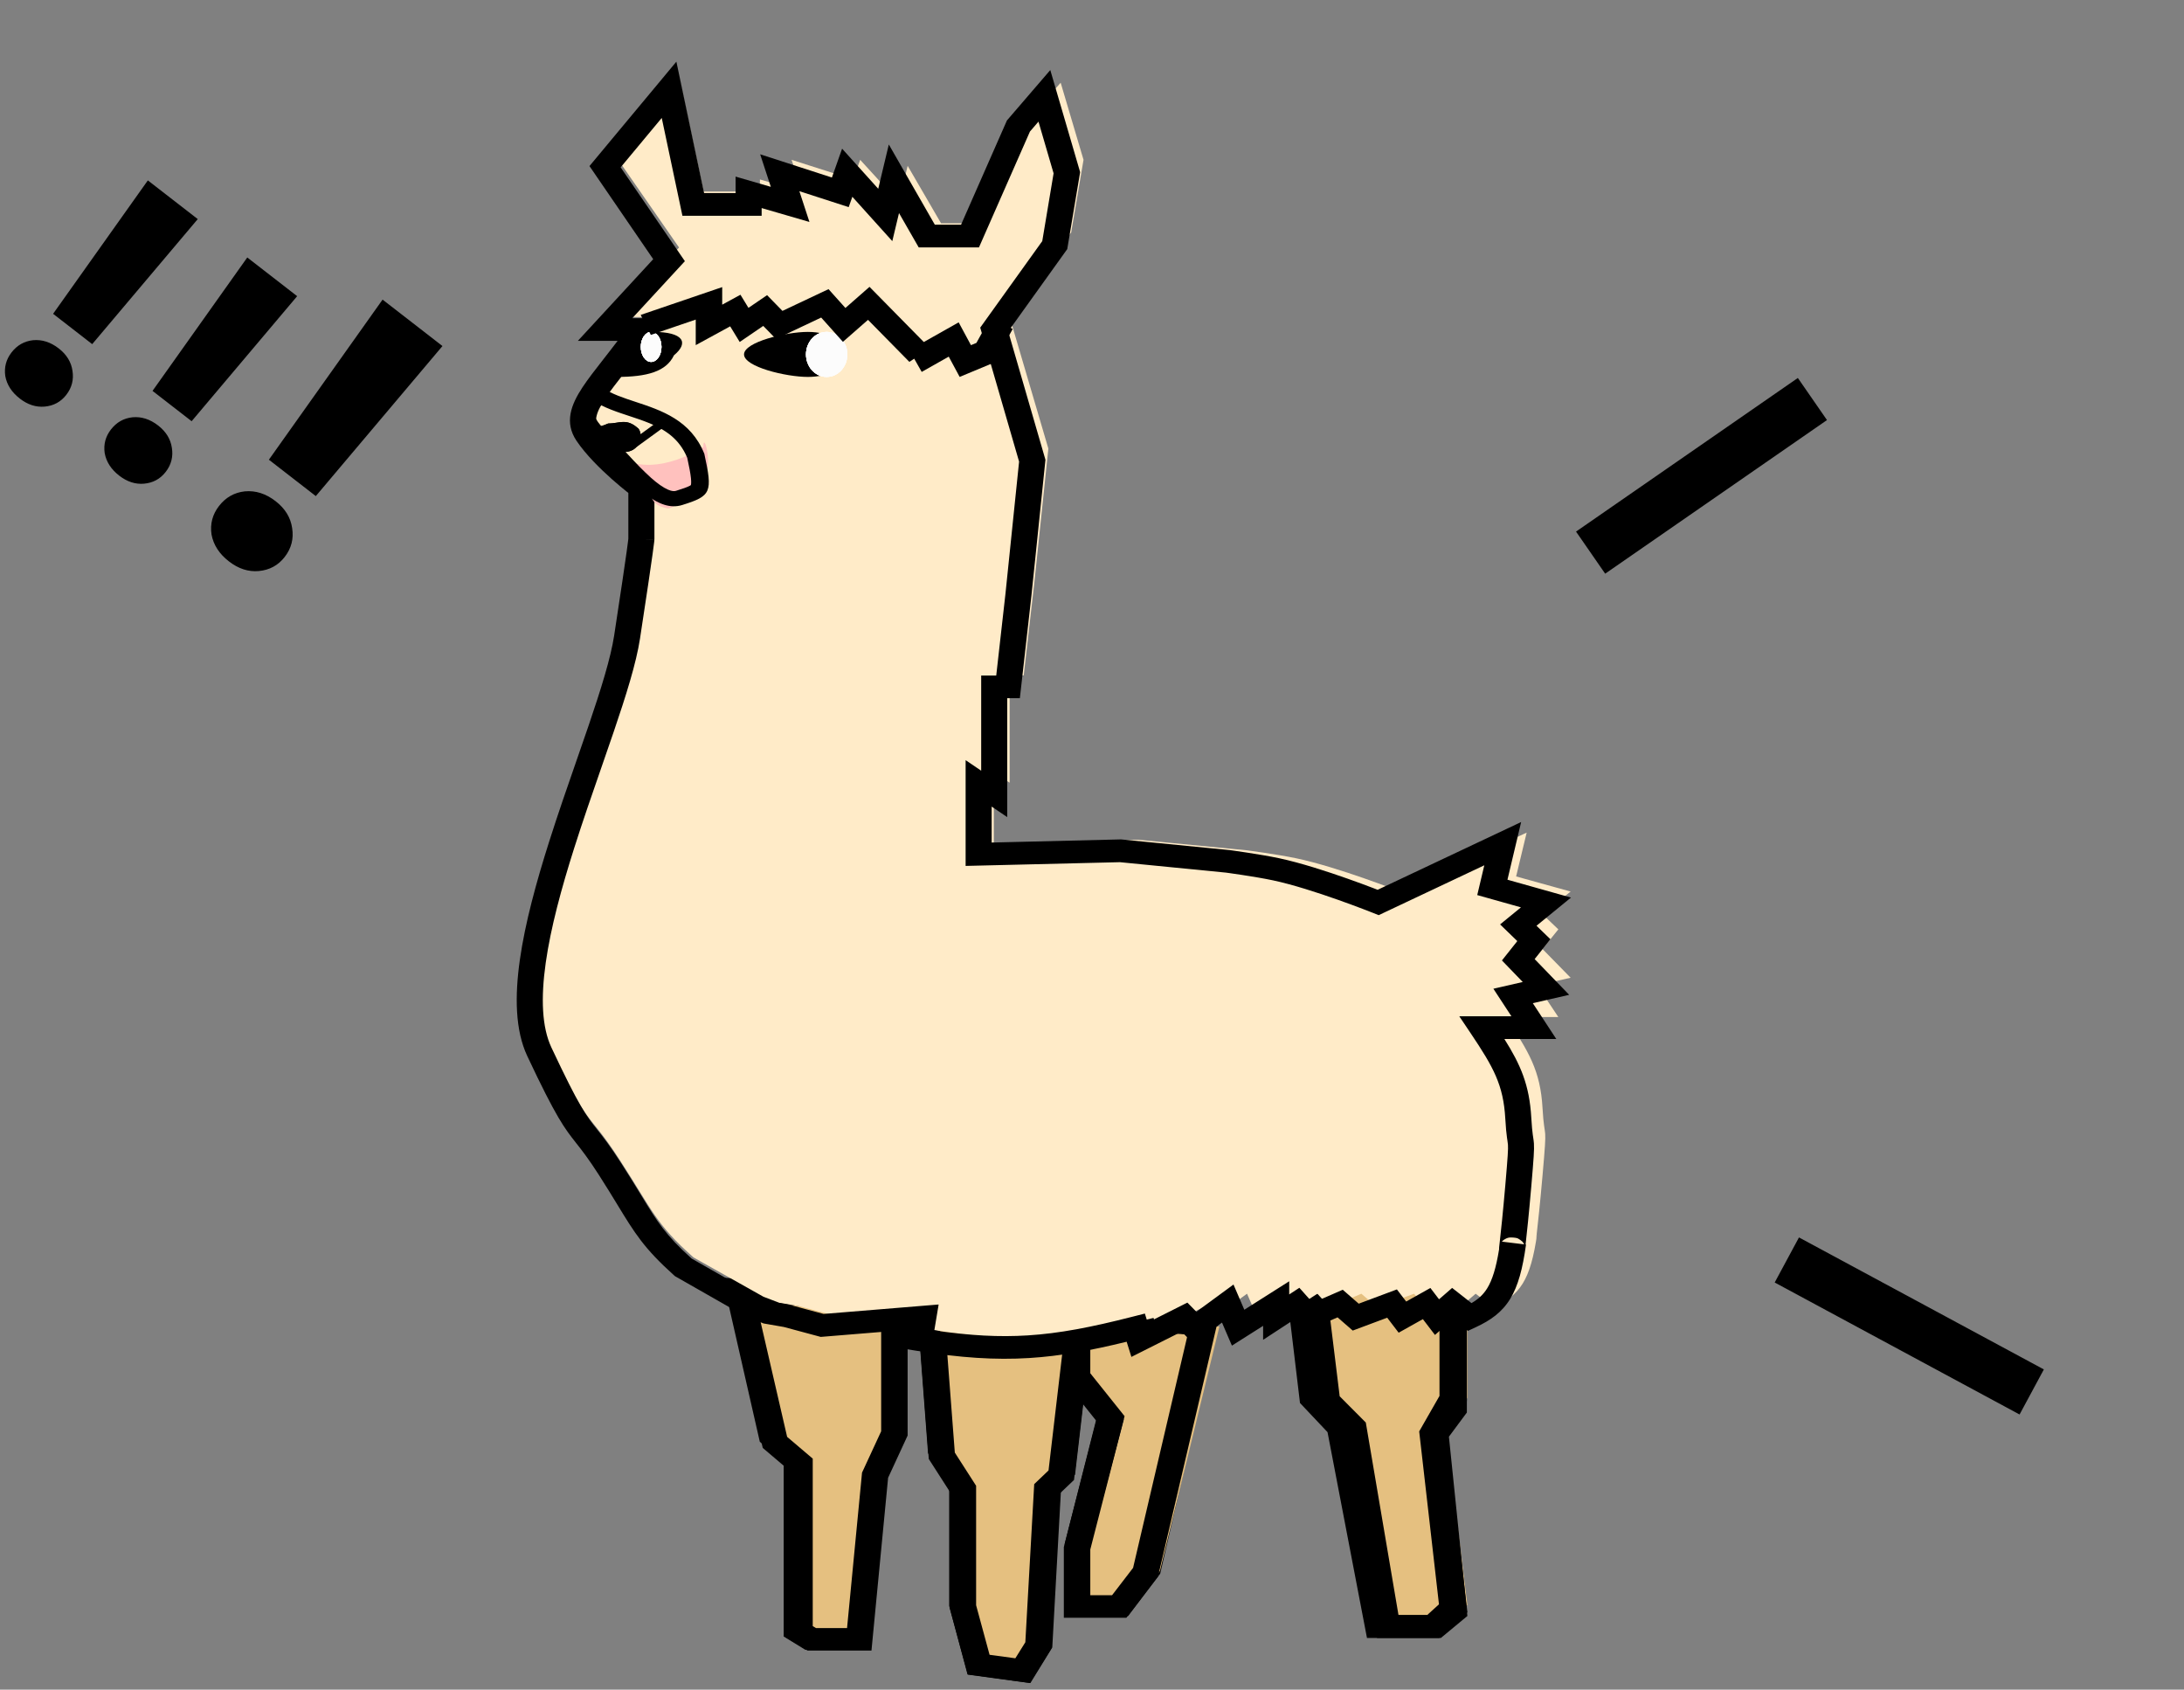 <?xml version="1.0" encoding="UTF-8" standalone="no"?>
<svg
   width="128"
   height="99"
   viewBox="0 0 128 99"
   fill="none"
   version="1.1"
   id="svg27"
   sodipodi:docname="LlamaQuizz.svg"
   inkscape:version="1.3.2 (091e20e, 2023-11-25)"
   xmlns:inkscape="http://www.inkscape.org/namespaces/inkscape"
   xmlns:sodipodi="http://sodipodi.sourceforge.net/DTD/sodipodi-0.dtd"
   xmlns="http://www.w3.org/2000/svg"
   xmlns:svg="http://www.w3.org/2000/svg">
  <rect x="0" y="0" width="128" height="99" fill="#808080" stroke="none"/>
  <defs
     id="defs27" />
  <sodipodi:namedview
     id="namedview27"
     pagecolor="#505050"
     bordercolor="#eeeeee"
     borderopacity="1"
     inkscape:showpageshadow="0"
     inkscape:pageopacity="0"
     inkscape:pagecheckerboard="0"
     inkscape:deskcolor="#505050"
     inkscape:zoom="1.8515625"
     inkscape:cx="63.729958"
     inkscape:cy="49.687764"
     inkscape:window-width="1312"
     inkscape:window-height="449"
     inkscape:window-x="161"
     inkscape:window-y="125"
     inkscape:window-maximized="0"
     inkscape:current-layer="svg27" />
  <path
     d="m 11.59,12.837 -6.186,7.327 -2.292,-1.777 5.553,-7.817 z M 1.161,23.352 C 0.687,22.985 0.403,22.546 0.31,22.035 c -0.074,-0.513 0.048,-0.975 0.366,-1.386 0.327,-0.422 0.748,-0.66 1.263,-0.716 0.526,-0.048 1.026,0.112 1.501,0.48 0.464,0.359 0.733,0.796 0.807,1.309 0.085,0.521 -0.036,0.993 -0.363,1.414 -0.319,0.411 -0.741,0.64 -1.267,0.688 -0.507,0.045 -0.993,-0.112 -1.457,-0.471 z m 16.255,-5.999 -6.185,7.327 -2.292,-1.777 5.553,-7.817 z M 6.988,27.869 c -0.475,-0.367 -0.758,-0.807 -0.852,-1.318 -0.075,-0.513 0.048,-0.975 0.366,-1.386 0.326,-0.421 0.747,-0.66 1.263,-0.716 0.526,-0.048 1.026,0.112 1.501,0.48 0.463,0.359 0.732,0.796 0.807,1.309 0.085,0.521 -0.036,0.993 -0.363,1.414 -0.318,0.411 -0.741,0.64 -1.267,0.688 -0.507,0.045 -0.993,-0.112 -1.456,-0.471 z m 18.944,-7.594 -7.423,8.792 -2.75,-2.132 6.663,-9.38 z M 13.417,32.893 c -0.569,-0.441 -0.909,-0.968 -1.021,-1.581 -0.089,-0.616 0.057,-1.171 0.439,-1.664 0.392,-0.506 0.898,-0.792 1.517,-0.859 0.631,-0.057 1.231,0.135 1.8,0.576 0.557,0.431 0.88,0.955 0.969,1.571 0.102,0.626 -0.043,1.192 -0.435,1.697 -0.382,0.493 -0.889,0.768 -1.521,0.826 -0.609,0.054 -1.191,-0.134 -1.748,-0.566 z"
     fill="#000000"
     id="path1" />
  <line
     x1="106.222"
     y1="23.379"
     x2="93.222"
     y2="32.38"
     stroke="#000000"
     stroke-width="3"
     id="line1" />
  <path
     d="m 119.075,81.558 -14.352,-7.734"
     stroke="#000000"
     stroke-width="3"
     id="path2" />
  <path
     d="m 86.001,81.9 v -6.509 l -9.689,-1.407 1.014,7.917 1.69,1.671 2.366,11.523 h 3.38 l 1.239,-1.056 -1.239,-10.116 z"
     fill="#e5c080"
     id="path3" />
  <path
     fill-rule="evenodd"
     clip-rule="evenodd"
     d="m 75.101,73.103 1.089,9.101 1.614,1.709 2.312,12.06 h 4.233 l 1.652,-1.506 -1.185,-10.355 1.154,-2.018 v -7.301 z m 9.265,2.806 v 5.881 l -1.19,2.079 1.159,10.131 -0.692,0.631 h -2.159 l -2.162,-11.276 -1.582,-1.675 -0.829,-6.931 z"
     fill="#000000"
     id="path4" />
  <path
     fill-rule="evenodd"
     clip-rule="evenodd"
     d="m 42.4,75.123 2.131,9.353 1.399,1.204 v 10.205 l 1.264,0.776 h 3.791 l 0.988,-10.389 1.159,-2.538 v -7.036 h -1.571 v 6.78 l -1.135,2.486 -0.889,9.347 h -1.84 l -0.196,-0.12 V 85.119 l -1.52,-1.308 -2.039,-8.948 z m 29.066,2.065 -1.54,-0.264 -3.411,14.764 -1.249,1.647 h -1.292 v -2.75 l 2.035,-8.017 -2.035,-2.58 V 78.043 l -1.567,-0.067 -0.913,7.856 -0.849,0.822 -0.526,9.507 -0.593,0.964 -1.529,-0.21 -0.799,-2.98 v -7.183 l -1.264,-1.994 -0.51,-6.759 -1.567,0.088 0.533,7.057 1.238,1.953 v 6.992 l 1.077,4.017 3.684,0.507 1.283,-2.086 0.516,-9.332 0.819,-0.793 0.53,-4.562 0.794,1.007 -1.927,7.593 v 4.247 h 3.713 l 1.879,-2.479 z"
     fill="#000000"
     id="path5" />
  <path
     d="m 71.466,77.726 -3.482,14.316 -1.583,1.984 h -2.532 v -3.363 l 2.005,-7.503 -2.005,-2.415 v -2.07 l -0.95,7.761 -0.844,0.776 -0.528,9.055 -0.95,1.466 -2.638,-0.345 -0.95,-3.363 v -6.813 l -1.266,-1.897 -0.527,-6.64 -2.321,-1.294 v 6.64 l -1.161,2.415 -0.95,9.486 h -2.849 l -0.739,-0.431 v -9.745 l -1.477,-1.207 -2.11,-8.796 z"
     fill="#e5c080"
     id="path6" />
  <path
     fill-rule="evenodd"
     clip-rule="evenodd"
     d="m 42.4,74.863 2.303,9.973 1.381,1.173 v 9.945 l 1.248,0.757 h 3.743 l 0.975,-10.125 1.144,-2.474 v -5.611 l 0.74,0.429 0.501,6.556 1.223,1.904 v 6.814 l 1.064,3.915 3.637,0.494 1.267,-2.033 0.51,-9.094 0.809,-0.772 0.523,-4.445 0.784,0.981 -1.903,7.399 v 4.139 h 3.666 l 1.855,-2.416 3.595,-15.358 z m 21.5,5.6 v -1.896 l -1.547,-0.066 -0.901,7.656 -0.839,0.801 -0.52,9.265 -0.586,0.94 -1.51,-0.205 -0.789,-2.904 v -7 l -1.248,-1.943 -0.528,-6.907 -2.089,-1.21 16.264,1.203 -3.199,13.667 -1.233,1.605 h -1.275 v -2.68 l 2.009,-7.813 z m -12.257,-3.594 v 6.994 l -1.121,2.422 -0.878,9.109 h -1.817 l -0.194,-0.117 v -9.813 l -1.501,-1.275 -1.815,-7.862 z"
     fill="#000000"
     id="path7" />
  <path
     fill-rule="evenodd"
     clip-rule="evenodd"
     d="m 76.312,75.891 0.797,6.502 1.554,1.56 2.041,12.02 h 3.742 l 1.555,-1.289 -1.083,-10.505 1.051,-1.415 v -6.948 h -1.469 v 6.536 l -1.094,1.473 1.063,10.317 -0.591,0.49 h -1.915 l -1.916,-11.283 -1.531,-1.537 -0.745,-6.071 z"
     fill="#000000"
     id="path8" />
  <path
     d="m 89.475,48.784 -7.421,3.455 c 0,0 -3.619,-1.432 -6.081,-1.949 -1.114,-0.234 -2.886,-0.468 -2.886,-0.468 l -6.39,-0.62 -8.452,0.202 v -4.163 l 0.928,0.62 v -6.289 h 0.825 l 0.619,-5.404 0.825,-7.884 -2.268,-7.707 3.607,-4.961 0.722,-4.252 -1.34,-4.518 -1.546,1.772 -1.443,3.233 -1.443,3.233 h -2.577 l -1.958,-3.366 -0.515,2.126 -2.268,-2.48 -0.412,1.152 -3.607,-1.152 0.618,1.86 -2.474,-0.709 v 0.709 h -3.298 l -1.443,-6.732 -3.813,4.518 3.813,5.492 -3.813,4.075 h 2.164 c -2.28,3.192 -4.226,4.695 -3.195,6.201 1.031,1.506 3.195,3.1 3.195,3.1 V 30.89 c 0,0 0,0.266 -0.853,5.758 -0.853,5.492 -7.805,18.957 -5.228,24.36 2.577,5.404 2.267,3.898 4.226,6.91 1.958,3.012 2.123,3.782 4.354,5.758 l 4.098,2.303 0.928,0.354 1.159,0.199 2.087,0.554 6.029,-0.487 -0.225,1.329 c 5.069,0.797 7.955,0.531 12.883,-0.709 l 0.225,0.709 2.68,-1.329 0.618,0.62 1.958,-1.417 0.618,1.417 2.268,-1.417 v 0.797 l 1.237,-0.797 0.722,0.797 1.855,-0.797 0.928,0.797 2.164,-0.797 0.618,0.797 1.443,-0.797 0.618,0.797 0.928,-0.797 1.031,0.797 c 1.55,-0.714 2.182,-1.54 2.577,-4.341 -0.16,0.87 0.013,0.017 0.309,-3.366 0.297,-3.383 0.123,-1.841 0,-3.986 -0.123,-2.145 -0.788,-3.291 -2.164,-5.315 h 3.092 l -1.237,-1.86 1.958,-0.443 -1.649,-1.683 0.928,-1.152 -0.928,-0.886 1.649,-1.329 -3.195,-0.886 z"
     fill="#ffebc8"
     id="path9" />
  <path
     fill-rule="evenodd"
     clip-rule="evenodd"
     d="m 39.641,3.613 -5.093,6.117 3.736,5.456 -4.417,4.786 h 2.33 c -0.284,0.376 -0.559,0.726 -0.818,1.058 l -0.027,0.035 c -0.463,0.591 -0.889,1.136 -1.217,1.634 -0.662,1.006 -1.074,2.051 -0.346,3.13 0.555,0.822 1.393,1.641 2.064,2.238 0.341,0.302 0.648,0.556 0.871,0.735 0.036,0.029 0.07,0.056 0.102,0.081 v 2.682 c -0.001,0.014 -0.004,0.039 -0.009,0.081 -0.013,0.105 -0.038,0.304 -0.09,0.678 -0.104,0.747 -0.314,2.18 -0.733,4.917 -0.201,1.31 -0.767,3.127 -1.489,5.248 -0.227,0.665 -0.468,1.36 -0.716,2.072 -0.534,1.534 -1.098,3.156 -1.61,4.771 -0.752,2.368 -1.407,4.76 -1.712,6.911 -0.302,2.131 -0.275,4.122 0.435,5.633 1.706,3.628 2.184,4.234 2.864,5.097 0.337,0.427 0.723,0.916 1.332,1.866 0.437,0.681 0.784,1.252 1.09,1.753 1.013,1.662 1.555,2.551 3.311,4.128 l 0.059,0.053 4.153,2.367 1.046,0.405 1.185,0.206 2.161,0.581 5.115,-0.419 -0.187,1.122 0.724,0.116 c 2.535,0.404 4.558,0.544 6.58,0.418 1.808,-0.113 3.586,-0.438 5.696,-0.954 l 0.278,0.889 2.944,-1.48 0.688,0.7 1.678,-1.231 0.581,1.35 1.829,-1.159 v 0.819 l 1.838,-1.201 0.633,0.71 1.892,-0.825 0.889,0.774 2.02,-0.754 0.672,0.879 1.419,-0.795 0.708,0.926 1.059,-0.923 0.874,0.685 0.473,-0.221 c 0.847,-0.395 1.518,-0.861 2.006,-1.657 0.464,-0.758 0.729,-1.766 0.925,-3.178 l -0.026,-0.003 c 0.004,-0.031 0.007,-0.064 0.011,-0.1 0.06,-0.53 0.176,-1.591 0.322,-3.284 0.143,-1.659 0.181,-2.178 0.156,-2.541 -0.009,-0.125 -0.027,-0.246 -0.045,-0.365 -0.007,-0.05 -0.015,-0.099 -0.022,-0.148 -0.026,-0.192 -0.058,-0.481 -0.088,-1.004 -0.108,-1.903 -0.625,-3.091 -1.577,-4.602 h 3.042 l -1.375,-2.098 2.131,-0.489 -2.023,-2.094 0.924,-1.163 -0.816,-0.79 2.021,-1.651 -3.723,-1.047 0.802,-3.379 -8.41,3.97 c -0.075,-0.029 -0.161,-0.062 -0.256,-0.099 -0.376,-0.144 -0.904,-0.341 -1.508,-0.554 -1.199,-0.424 -2.737,-0.925 -4.004,-1.195 -0.574,-0.122 -1.304,-0.242 -1.879,-0.33 -0.29,-0.044 -0.545,-0.081 -0.728,-0.107 -0.091,-0.013 -0.165,-0.023 -0.216,-0.03 l -0.059,-0.008 -0.015,-0.002 -0.005,-7e-4 c -1e-4,0 -5e-4,-1e-4 -0.117,0.658 l 0.117,-0.658 -0.016,-0.002 -6.354,-0.625 -7.581,0.184 v -2.107 l 0.912,0.618 v -6.967 h 0.74 l 0.676,-5.989 6e-4,-0.006 0.823,-7.975 -2.182,-7.52 3.46,-4.825 0.755,-4.51 -1.749,-5.981 -2.541,2.953 -2.689,6.109 h -1.537 l -2.697,-4.701 -0.62,2.595 -2.118,-2.349 -0.597,1.69 -4.205,-1.361 0.625,1.907 -2.065,-0.6 v 0.965 h -1.845 z m 4.998,8.578 2.801,0.814 -0.591,-1.804 2.891,0.936 0.214,-0.607 2.342,2.598 0.393,-1.645 1.155,2.013 h 3.531 l 2.988,-6.789 0.5,-0.581 0.886,3.03 -0.664,3.971 -3.636,5.069 2.278,7.851 -0.799,7.744 -6e-4,0.006 -0.54,4.783 h -0.882 v 5.577 l -0.912,-0.618 v 6.197 l 9.044,-0.219 6.216,0.612 0.004,5e-4 0.056,0.008 c 0.024,0.003 0.054,0.007 0.089,0.012 0.035,0.005 0.075,0.011 0.119,0.017 0.178,0.025 0.427,0.061 0.709,0.104 0.57,0.087 1.259,0.201 1.781,0.312 1.154,0.245 2.606,0.716 3.793,1.135 0.588,0.208 1.102,0.4 1.469,0.54 0.183,0.07 0.329,0.127 0.429,0.166 0.05,0.02 0.088,0.035 0.114,0.045 l 0.029,0.011 0.009,0.003 0.347,0.139 6.191,-2.922 -0.414,1.745 2.562,0.72 -1.223,0.999 1.009,0.977 -0.901,1.134 1.22,1.263 -1.721,0.395 1.057,1.613 h -3.056 l 0.672,1.001 c 1.335,1.99 1.913,3.02 2.025,4.997 0.031,0.547 0.066,0.868 0.097,1.095 0.013,0.098 0.024,0.166 0.032,0.221 0.013,0.086 0.021,0.138 0.027,0.217 0.017,0.247 -0.006,0.645 -0.154,2.36 -0.145,1.681 -0.26,2.732 -0.319,3.254 -0.006,0.055 -0.012,0.105 -0.017,0.15 -0.007,0.06 -0.012,0.11 -0.017,0.148 -0.004,0.034 -0.007,0.063 -0.009,0.086 -0.001,0.011 -0.002,0.025 -0.003,0.039 -5e-4,0.007 -0.001,0.018 -0.001,0.032 0,8e-4 -7e-4,0.02 0.001,0.049 -0.181,1.121 -0.403,1.808 -0.692,2.281 -0.227,0.37 -0.51,0.633 -0.926,0.876 l -1.135,-0.89 -0.766,0.668 -0.508,-0.664 -1.419,0.795 -0.544,-0.711 -2.237,0.836 -0.936,-0.816 -1.757,0.766 -0.786,-0.881 -0.595,0.389 v -0.771 l -2.631,1.668 -0.635,-1.477 -2.174,1.596 -0.528,-0.537 -2.327,1.17 -0.165,-0.528 -0.747,0.19 c -2.402,0.613 -4.264,0.974 -6.124,1.09 -1.669,0.105 -3.364,0.014 -5.47,-0.289 l 0.254,-1.522 -6.746,0.553 -1.945,-0.523 -1.096,-0.191 -0.779,-0.302 -3.908,-2.227 c -1.549,-1.399 -1.989,-2.12 -2.956,-3.705 -0.31,-0.509 -0.675,-1.107 -1.149,-1.845 -0.695,-1.083 -1.1,-1.593 -1.437,-2.017 -0.639,-0.803 -1.03,-1.295 -2.679,-4.802 -0.557,-1.184 -0.626,-2.892 -0.332,-4.965 0.291,-2.053 0.922,-4.371 1.668,-6.719 0.508,-1.599 1.062,-3.193 1.593,-4.719 0.249,-0.717 0.494,-1.419 0.725,-2.1 0.717,-2.107 1.32,-4.021 1.538,-5.45 0.42,-2.74 0.63,-4.178 0.735,-4.933 0.053,-0.377 0.08,-0.586 0.093,-0.702 0.007,-0.058 0.011,-0.095 0.013,-0.121 0.001,-0.013 0.002,-0.024 0.003,-0.034 3e-4,-0.005 7e-4,-0.011 9e-4,-0.017 l 3e-4,-0.01 1e-4,-0.006 v -0.003 -0.002 c 10e-5,-9e-4 10e-5,-0.002 -0.763,-0.002 h 0.764 v -3.31 l -0.267,-0.199 -7e-4,-5e-4 -0.004,-0.003 -0.016,-0.012 c -0.014,-0.011 -0.036,-0.028 -0.065,-0.05 -0.057,-0.044 -0.14,-0.109 -0.244,-0.192 -0.208,-0.167 -0.496,-0.404 -0.814,-0.687 -0.646,-0.574 -1.379,-1.301 -1.838,-1.98 -0.286,-0.423 -0.248,-0.878 0.354,-1.793 0.298,-0.452 0.696,-0.961 1.18,-1.579 l 0.001,-0.002 c 0.479,-0.611 1.028,-1.314 1.6,-2.125 l 0.714,-1.014 h -1.899 l 3.084,-3.342 -3.765,-5.498 2.409,-2.894 1.212,5.732 h 4.643 z m 43.381,60.558 c 0.039,-0.044 0.173,-0.183 0.417,-0.236 0.122,-0.018 0.371,-1e-4 0.491,0.036 0.095,0.043 0.24,0.144 0.292,0.196 0.055,0.06 0.089,0.119 0.109,0.164 z"
     fill="#000000"
     id="path10" />
  <path
     d="m 35.13,25.796 c 0.529,0.866 0.156,0.186 0.342,0.441 0.186,0.255 0.188,0.246 1.11,0.246 0.849,0 1.168,-0.86 0.849,-1.355 -0.706,-0.659 -1.111,-0.313 -1.788,-0.313 -0.683,0.313 -0.342,-0.115 -0.512,0.981 z"
     fill="#000000"
     id="path11" />
  <path
     fill-rule="evenodd"
     clip-rule="evenodd"
     d="m 36.623,26.483 c 0.818,-0.028 1.121,-0.868 0.807,-1.355 -0.516,-0.481 -0.87,-0.427 -1.288,-0.362 -0.154,0.024 -0.317,0.049 -0.5,0.049 -0.299,0.137 -0.402,0.132 -0.437,0.175 -4e-4,5e-4 -8e-4,0.001 -0.001,0.002 -0.013,0.017 -0.016,0.04 -0.017,0.081 -0.002,0.097 0.01,0.293 -0.057,0.724 0.324,0.53 0.31,0.481 0.293,0.422 -0.011,-0.038 -0.023,-0.079 0.049,0.019 0.18,0.246 0.187,0.246 1.021,0.246 0.029,0 0.058,-10e-5 0.089,-10e-5 0.003,0 0.006,0 0.009,0 0.011,-10e-5 0.021,-3e-4 0.032,-6e-4 z"
     fill="#000000"
     id="path12" />
  <path
     d="m 41.223,26.181 c 0,0 -2.615,1.79 -4.742,0.706 -1.074,-0.547 1.074,0.664 1.608,2.053 0.194,0.505 0.388,0.719 1.043,0.852 0.489,0.01 1.884,-1.324 2.091,-1.581 0.619,-0.883 0,-3.002 0,-2.031 z"
     fill="#ffbdbd"
     fill-opacity="0.9"
     id="path13" />
  <path
     d="m 43.606,20.766 c 0,0.729 2.466,1.319 3.743,1.319 1.277,0 2.312,-0.591 2.312,-1.319 0,-0.729 -1.035,-1.319 -2.312,-1.319 -1.277,0 -3.743,0.591 -3.743,1.319 z"
     fill="#000000"
     id="path14" />
  <path
     d="m 36.137,20.818 c -0.786,0.951 -1.797,1.267 0,1.267 1.797,0 2.908,-0.316 3.362,-1.267 0.893,-0.738 0.568,-1.372 -1.23,-1.372 -1.797,0 -2.132,0.322 -2.132,1.372 z"
     fill="#000000"
     id="path15" />
  <path
     d="m 47.239,20.766 c 0,0.729 0.542,1.319 1.211,1.319 0.669,0 1.211,-0.591 1.211,-1.319 0,-0.729 -0.542,-1.319 -1.211,-1.319 -0.669,0 -1.211,0.591 -1.211,1.319 z"
     fill="#fcfcfc"
     id="path16" />
  <path
     d="m 47.239,20.766 c 0,0.729 0.542,1.319 1.211,1.319 0.669,0 1.211,-0.591 1.211,-1.319 0,-0.729 -0.542,-1.319 -1.211,-1.319 -0.669,0 -1.211,0.591 -1.211,1.319 z"
     fill="#fcfcfc"
     id="path17" />
  <path
     d="m 47.239,20.766 c 0,0.729 0.542,1.319 1.211,1.319 0.669,0 1.211,-0.591 1.211,-1.319 0,-0.729 -0.542,-1.319 -1.211,-1.319 -0.669,0 -1.211,0.591 -1.211,1.319 z"
     fill="#fcfcfc"
     id="path18" />
  <path
     d="m 47.239,20.766 c 0,0.729 0.542,1.319 1.211,1.319 0.669,0 1.211,-0.591 1.211,-1.319 0,-0.729 -0.542,-1.319 -1.211,-1.319 -0.669,0 -1.211,0.591 -1.211,1.319 z"
     fill="#fcfcfc"
     id="path19" />
  <path
     d="m 37.556,20.326 c 0,0.486 0.271,0.88 0.606,0.88 0.334,0 0.606,-0.394 0.606,-0.88 0,-0.486 -0.271,-0.88 -0.606,-0.88 -0.335,0 -0.606,0.394 -0.606,0.88 z"
     fill="#fcfcfc"
     id="path20" />
  <path
     d="m 37.556,20.326 c 0,0.486 0.271,0.88 0.606,0.88 0.334,0 0.606,-0.394 0.606,-0.88 0,-0.486 -0.271,-0.88 -0.606,-0.88 -0.335,0 -0.606,0.394 -0.606,0.88 z"
     fill="#fcfcfc"
     id="path21" />
  <path
     d="m 37.556,20.326 c 0,0.486 0.271,0.88 0.606,0.88 0.334,0 0.606,-0.394 0.606,-0.88 0,-0.486 -0.271,-0.88 -0.606,-0.88 -0.335,0 -0.606,0.394 -0.606,0.88 z"
     fill="#fcfcfc"
     id="path22" />
  <path
     d="m 37.556,20.326 c 0,0.486 0.271,0.88 0.606,0.88 0.334,0 0.606,-0.394 0.606,-0.88 0,-0.486 -0.271,-0.88 -0.606,-0.88 -0.335,0 -0.606,0.394 -0.606,0.88 z"
     fill="#fcfcfc"
     id="path23" />
  <path
     fill-rule="evenodd"
     clip-rule="evenodd"
     d="m 50.96,16.807 -1.412,1.238 -0.99,-1.104 -2.7,1.275 -0.901,-0.922 -1.091,0.744 -0.47,-0.769 -1.069,0.583 v -1.03 l -4.778,1.629 0.596,1.171 2.631,-0.897 v 1.497 l 2.018,-1.101 0.559,0.916 1.379,-0.941 0.745,0.762 2.651,-1.252 1.274,1.423 1.47,-1.289 2.424,2.463 1.207,-0.796 z"
     fill="#000000"
     id="path24" />
  <path
     fill-rule="evenodd"
     clip-rule="evenodd"
     d="m 57.224,20.092 0.849,-1.526 1.28,0.71 -1.096,1.97 -2.013,0.838 -0.64,-1.188 -1.585,0.895 -0.721,-1.274 2.887,-1.63 0.721,1.337 z"
     fill="#000000"
     id="path25" />
  <path
     fill-rule="evenodd"
     clip-rule="evenodd"
     d="m 40.424,28.464 c -0.135,0.073 -0.363,0.158 -0.799,0.293 -0.094,0.029 -0.222,0.042 -0.473,-0.067 -0.278,-0.12 -0.62,-0.356 -1.036,-0.729 -0.409,-0.367 -0.836,-0.815 -1.3,-1.317 -0.09,-0.097 -0.182,-0.197 -0.275,-0.298 -0.375,-0.407 -0.771,-0.838 -1.175,-1.245 -0.556,-0.561 -0.559,-0.877 -0.53,-0.983 0.018,-0.066 0.095,-0.211 0.407,-0.369 0.38,0.19 0.779,0.336 1.147,0.462 0.179,0.061 0.349,0.117 0.515,0.172 0.387,0.128 0.747,0.246 1.119,0.398 0.963,0.392 1.785,0.921 2.253,2.039 0.116,0.534 0.189,0.911 0.218,1.195 0.028,0.273 0.004,0.379 -0.005,0.409 -0.009,0.007 -0.029,0.021 -0.064,0.04 z m 0.856,-1.873 c 0.492,2.26 0.415,2.467 -1.302,3 -1.374,0.426 -2.755,-1.073 -4.255,-2.701 -0.374,-0.406 -0.756,-0.82 -1.146,-1.215 -1.3,-1.312 -0.951,-2.405 0.765,-2.938 0.507,0.347 1.179,0.569 1.898,0.806 1.522,0.502 3.249,1.072 4.04,3.048 z"
     fill="#000000"
     id="path26" />
  <path
     fill-rule="evenodd"
     clip-rule="evenodd"
     d="m 37.314,26.186 2.072,-1.506 -0.335,-0.338 -2.072,1.506 z"
     fill="#000000"
     id="path27" />
</svg>
